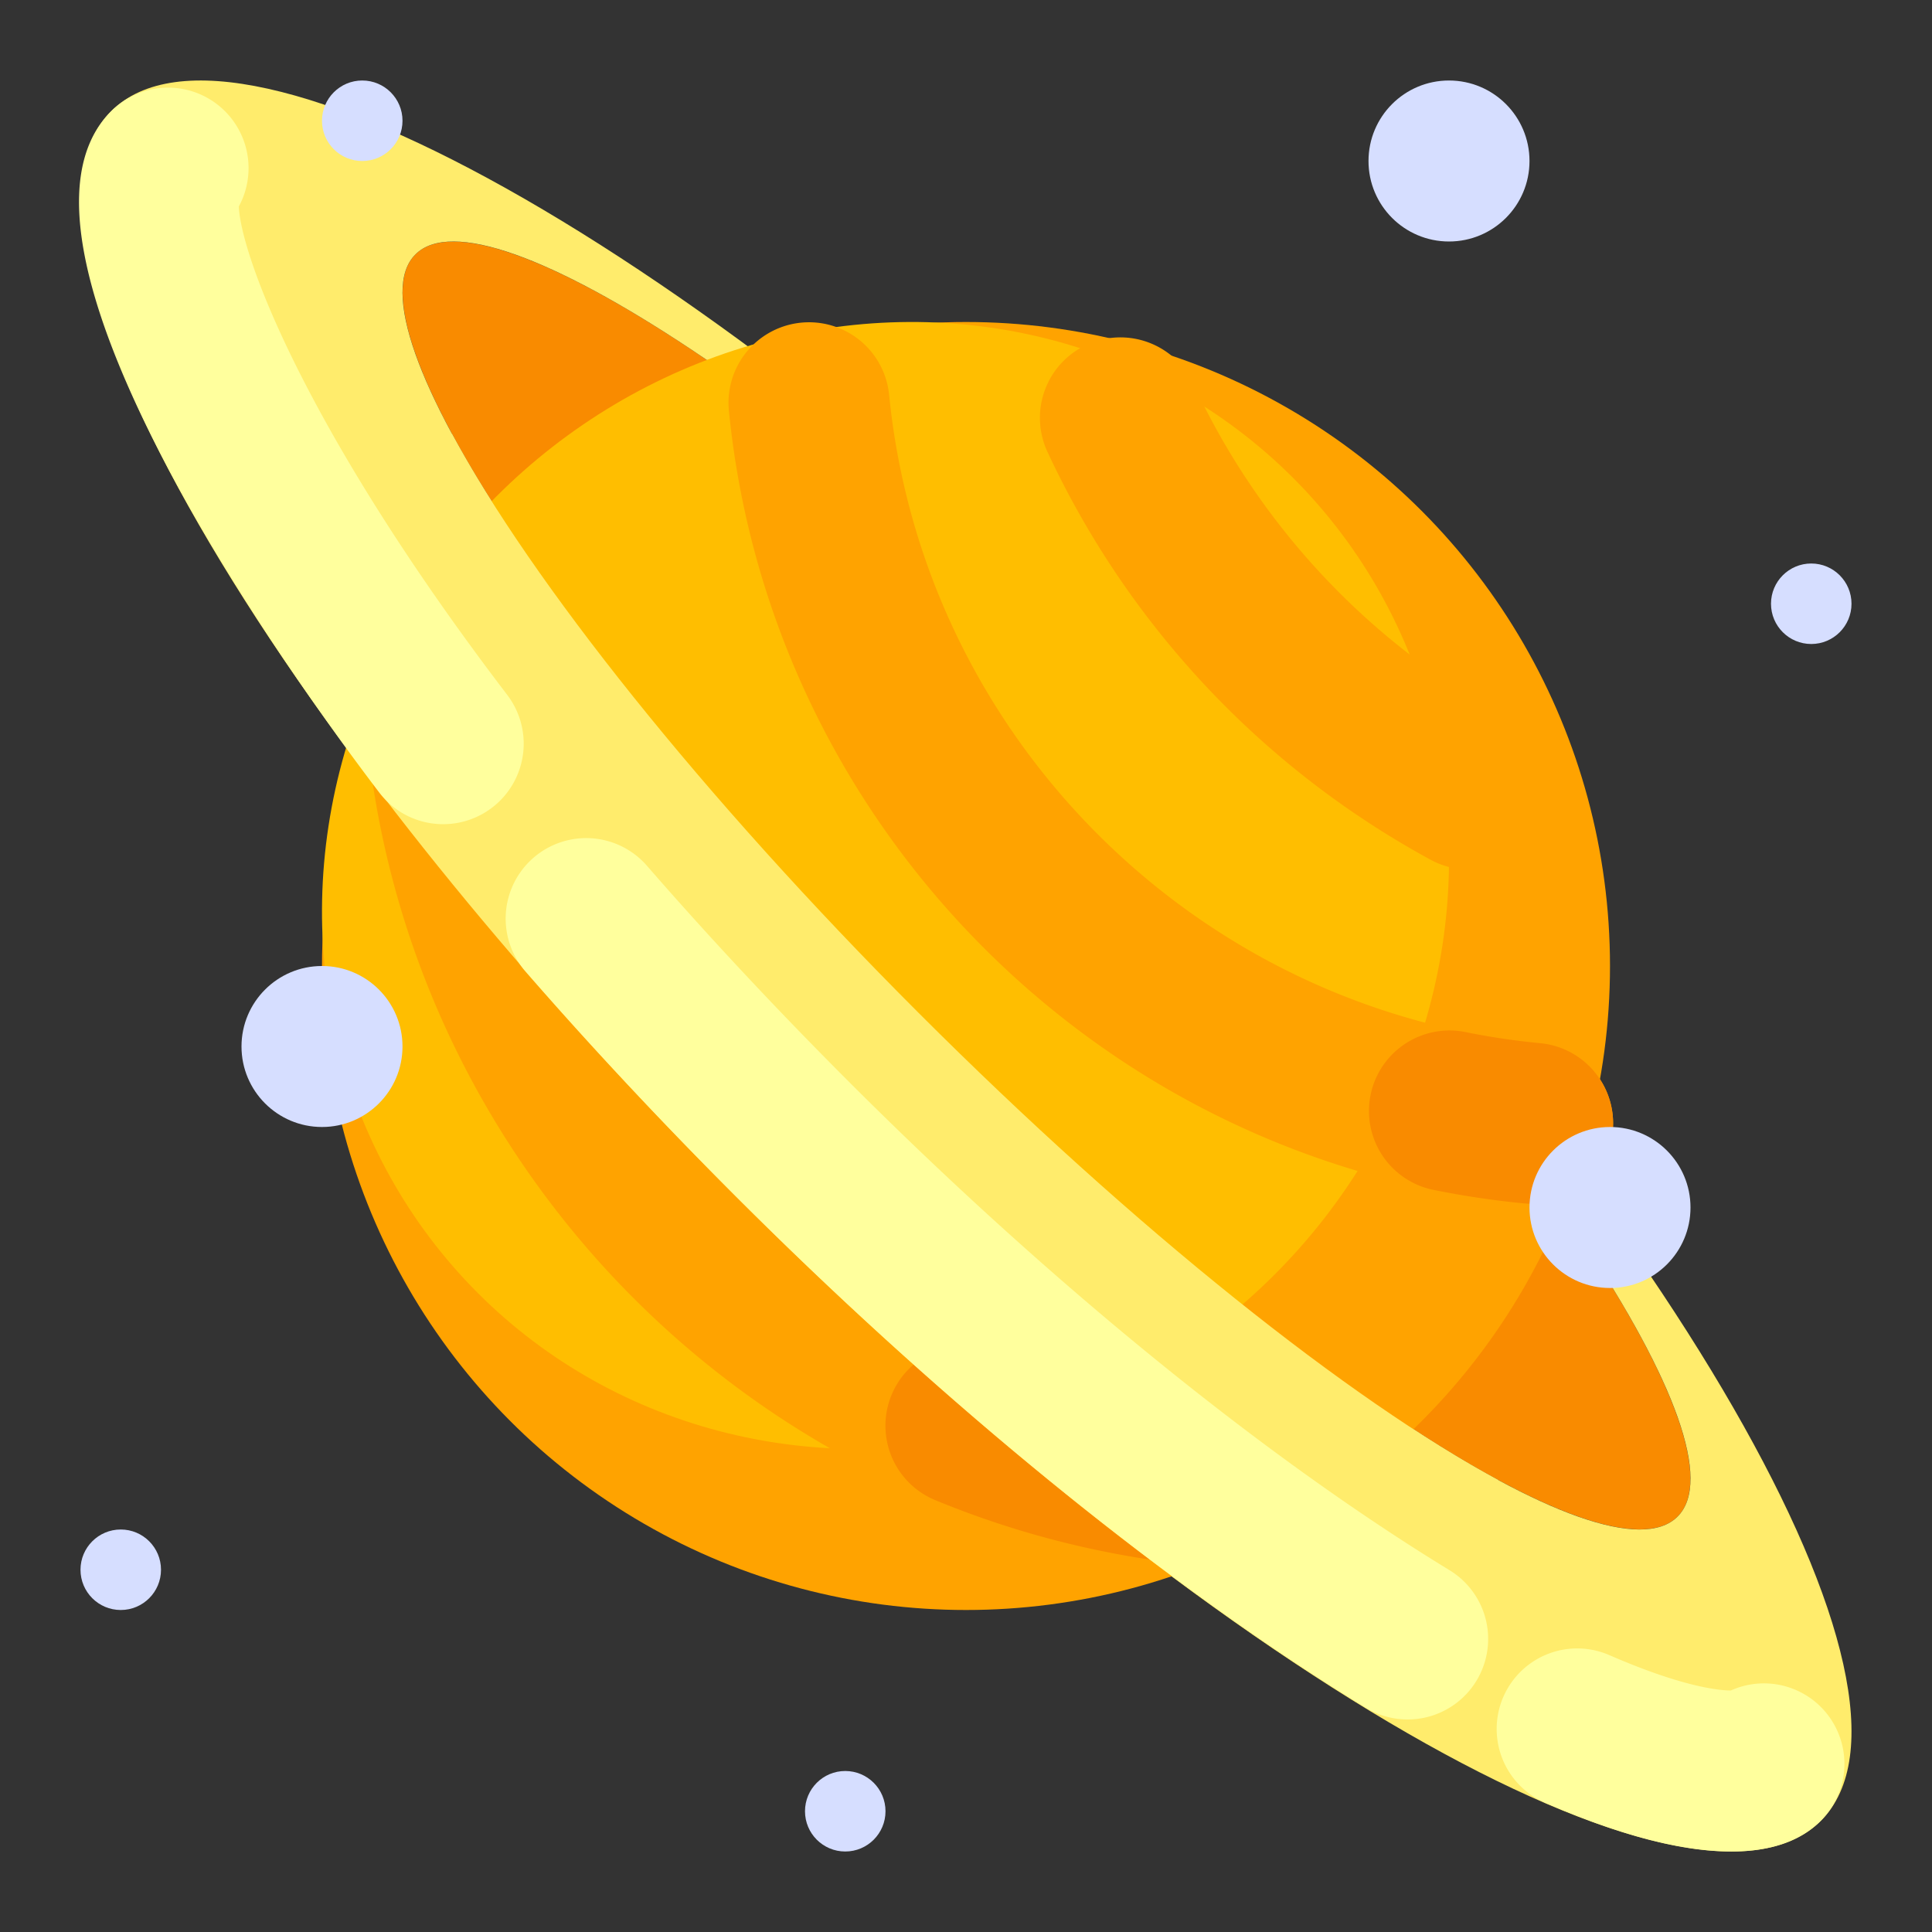 <svg xmlns="http://www.w3.org/2000/svg" viewBox="0 0 512 512"><rect x="0" y="0" width="512" height="512" fill="#333333" stroke="none"/><title>Artboard 127</title><g id="Saturn"><ellipse cx="277.333" cy="234.667" rx="47.839" ry="236.523" transform="translate(-84.705 264.837) rotate(-45)" style="fill:#f98b00"/><path d="M317.022,194.978C191.911,69.867,63.168-4.236,29.466,29.466c-33.701,33.702,40.401,162.445,165.512,287.556S448.832,516.234,482.534,482.533C516.234,448.831,442.133,320.089,317.022,194.978Zm127.559,206.935c-18.682,18.682-108.707-41.052-201.074-133.419C151.138,176.125,91.405,86.102,110.086,67.419,128.768,48.737,218.793,108.471,311.16,200.84,403.529,293.207,463.262,383.23,444.581,401.913Z" style="fill:#ffec6c"/><circle cx="256" cy="256" r="170.667" style="fill:#ffa300"/><ellipse cx="234.667" cy="234.667" rx="152.763" ry="145.823" transform="translate(-97.202 234.667) rotate(-45)" style="fill:#ffbe00"/><path d="M406.188,319.031c-.667,0-1.354-.031-2.042-.094-111.188-10.604-199.917-98.958-210.979-210.083A21.334,21.334,0,0,1,235.625,104.625c9.062,90.896,81.625,163.167,172.562,171.833a21.335,21.335,0,0,1-2,42.573Z" style="fill:#ffa300"/><path d="M406.188,319.031c-.688,0-1.354-.031-2.062-.094a235.269,235.269,0,0,1-24.375-3.635,21.334,21.334,0,0,1,8.5-41.812,191.097,191.097,0,0,0,19.958,2.969,21.336,21.336,0,0,1-2.021,42.573Z" style="fill:#f98b00"/><path d="M389.333,230.448a21.307,21.307,0,0,1-10.125-2.562A236.719,236.719,0,0,1,277.604,119.781a21.327,21.327,0,1,1,38.708-17.917A193.695,193.695,0,0,0,399.5,190.344a21.334,21.334,0,0,1-10.167,40.104Z" style="fill:#ffa300"/><path d="M341.333,416C206.062,416,96,305.948,96,170.667a21.333,21.333,0,1,1,42.667,0c0,111.75,90.917,202.667,202.667,202.667a21.333,21.333,0,1,1,0,42.667Z" style="fill:#ffa300"/><path d="M341.333,416a243.899,243.899,0,0,1-93.479-18.448,21.327,21.327,0,1,1,16.25-39.438,201.71,201.71,0,0,0,77.229,15.219,21.333,21.333,0,1,1,0,42.667Z" style="fill:#f98b00"/><path d="M194.978,317.022c52.301,52.301,105.145,95.501,151.508,125.826L397.082,392.251c-39.053-21.062-95.857-66.039-153.576-123.758C185.786,210.773,140.811,153.971,119.749,114.918L69.152,165.514C99.477,211.878,142.677,264.721,194.978,317.022Z" style="fill:#ffec6c"/><path d="M117.479,218.417A21.252,21.252,0,0,1,100.5,210.021C82.312,186.198-6.583,65.5,29.458,29.469a21.33,21.33,0,0,1,33.833,25.25c.562,13.208,17.938,59.729,71.125,129.427a21.334,21.334,0,0,1-16.938,34.271ZM59.667,59.604c-.021.01-.021.021-.042.031C59.646,59.625,59.646,59.615,59.667,59.604Z" style="fill:#ffff9d"/><path d="M373.021,455.677a21.312,21.312,0,0,1-11.104-3.125c-52-31.75-111.292-79.885-166.938-135.531-19.875-19.875-38.667-39.958-55.812-59.667a21.339,21.339,0,0,1,32.208-28c16.5,18.969,34.583,38.312,53.771,57.5,53.333,53.323,109.792,99.24,159.021,129.281a21.337,21.337,0,0,1-11.146,39.542Z" style="fill:#ffff9d"/><path d="M458.854,490.667c-13.271,0-29.458-4.24-49.5-12.958a21.338,21.338,0,0,1,17.042-39.125C445.583,446.938,455.25,447.969,458.688,448a21.333,21.333,0,0,1,23.771,34.615C477.062,487.958,469.104,490.667,458.854,490.667ZM452.5,452.24c-.021.01-.021.021-.042.042C452.479,452.26,452.479,452.25,452.5,452.24Z" style="fill:#ffff9d"/><circle cx="85.333" cy="277.333" r="21.333" style="fill:#d6deff"/><circle cx="384" cy="42.667" r="21.333" style="fill:#d6deff"/><circle cx="480" cy="160" r="10.667" style="fill:#d6deff"/><circle cx="32" cy="416" r="10.667" style="fill:#d6deff"/><circle cx="224" cy="480" r="10.667" style="fill:#d6deff"/><circle cx="426.667" cy="320" r="21.333" style="fill:#d6deff"/><circle cx="96" cy="32" r="10.667" style="fill:#d6deff"/></g></svg>